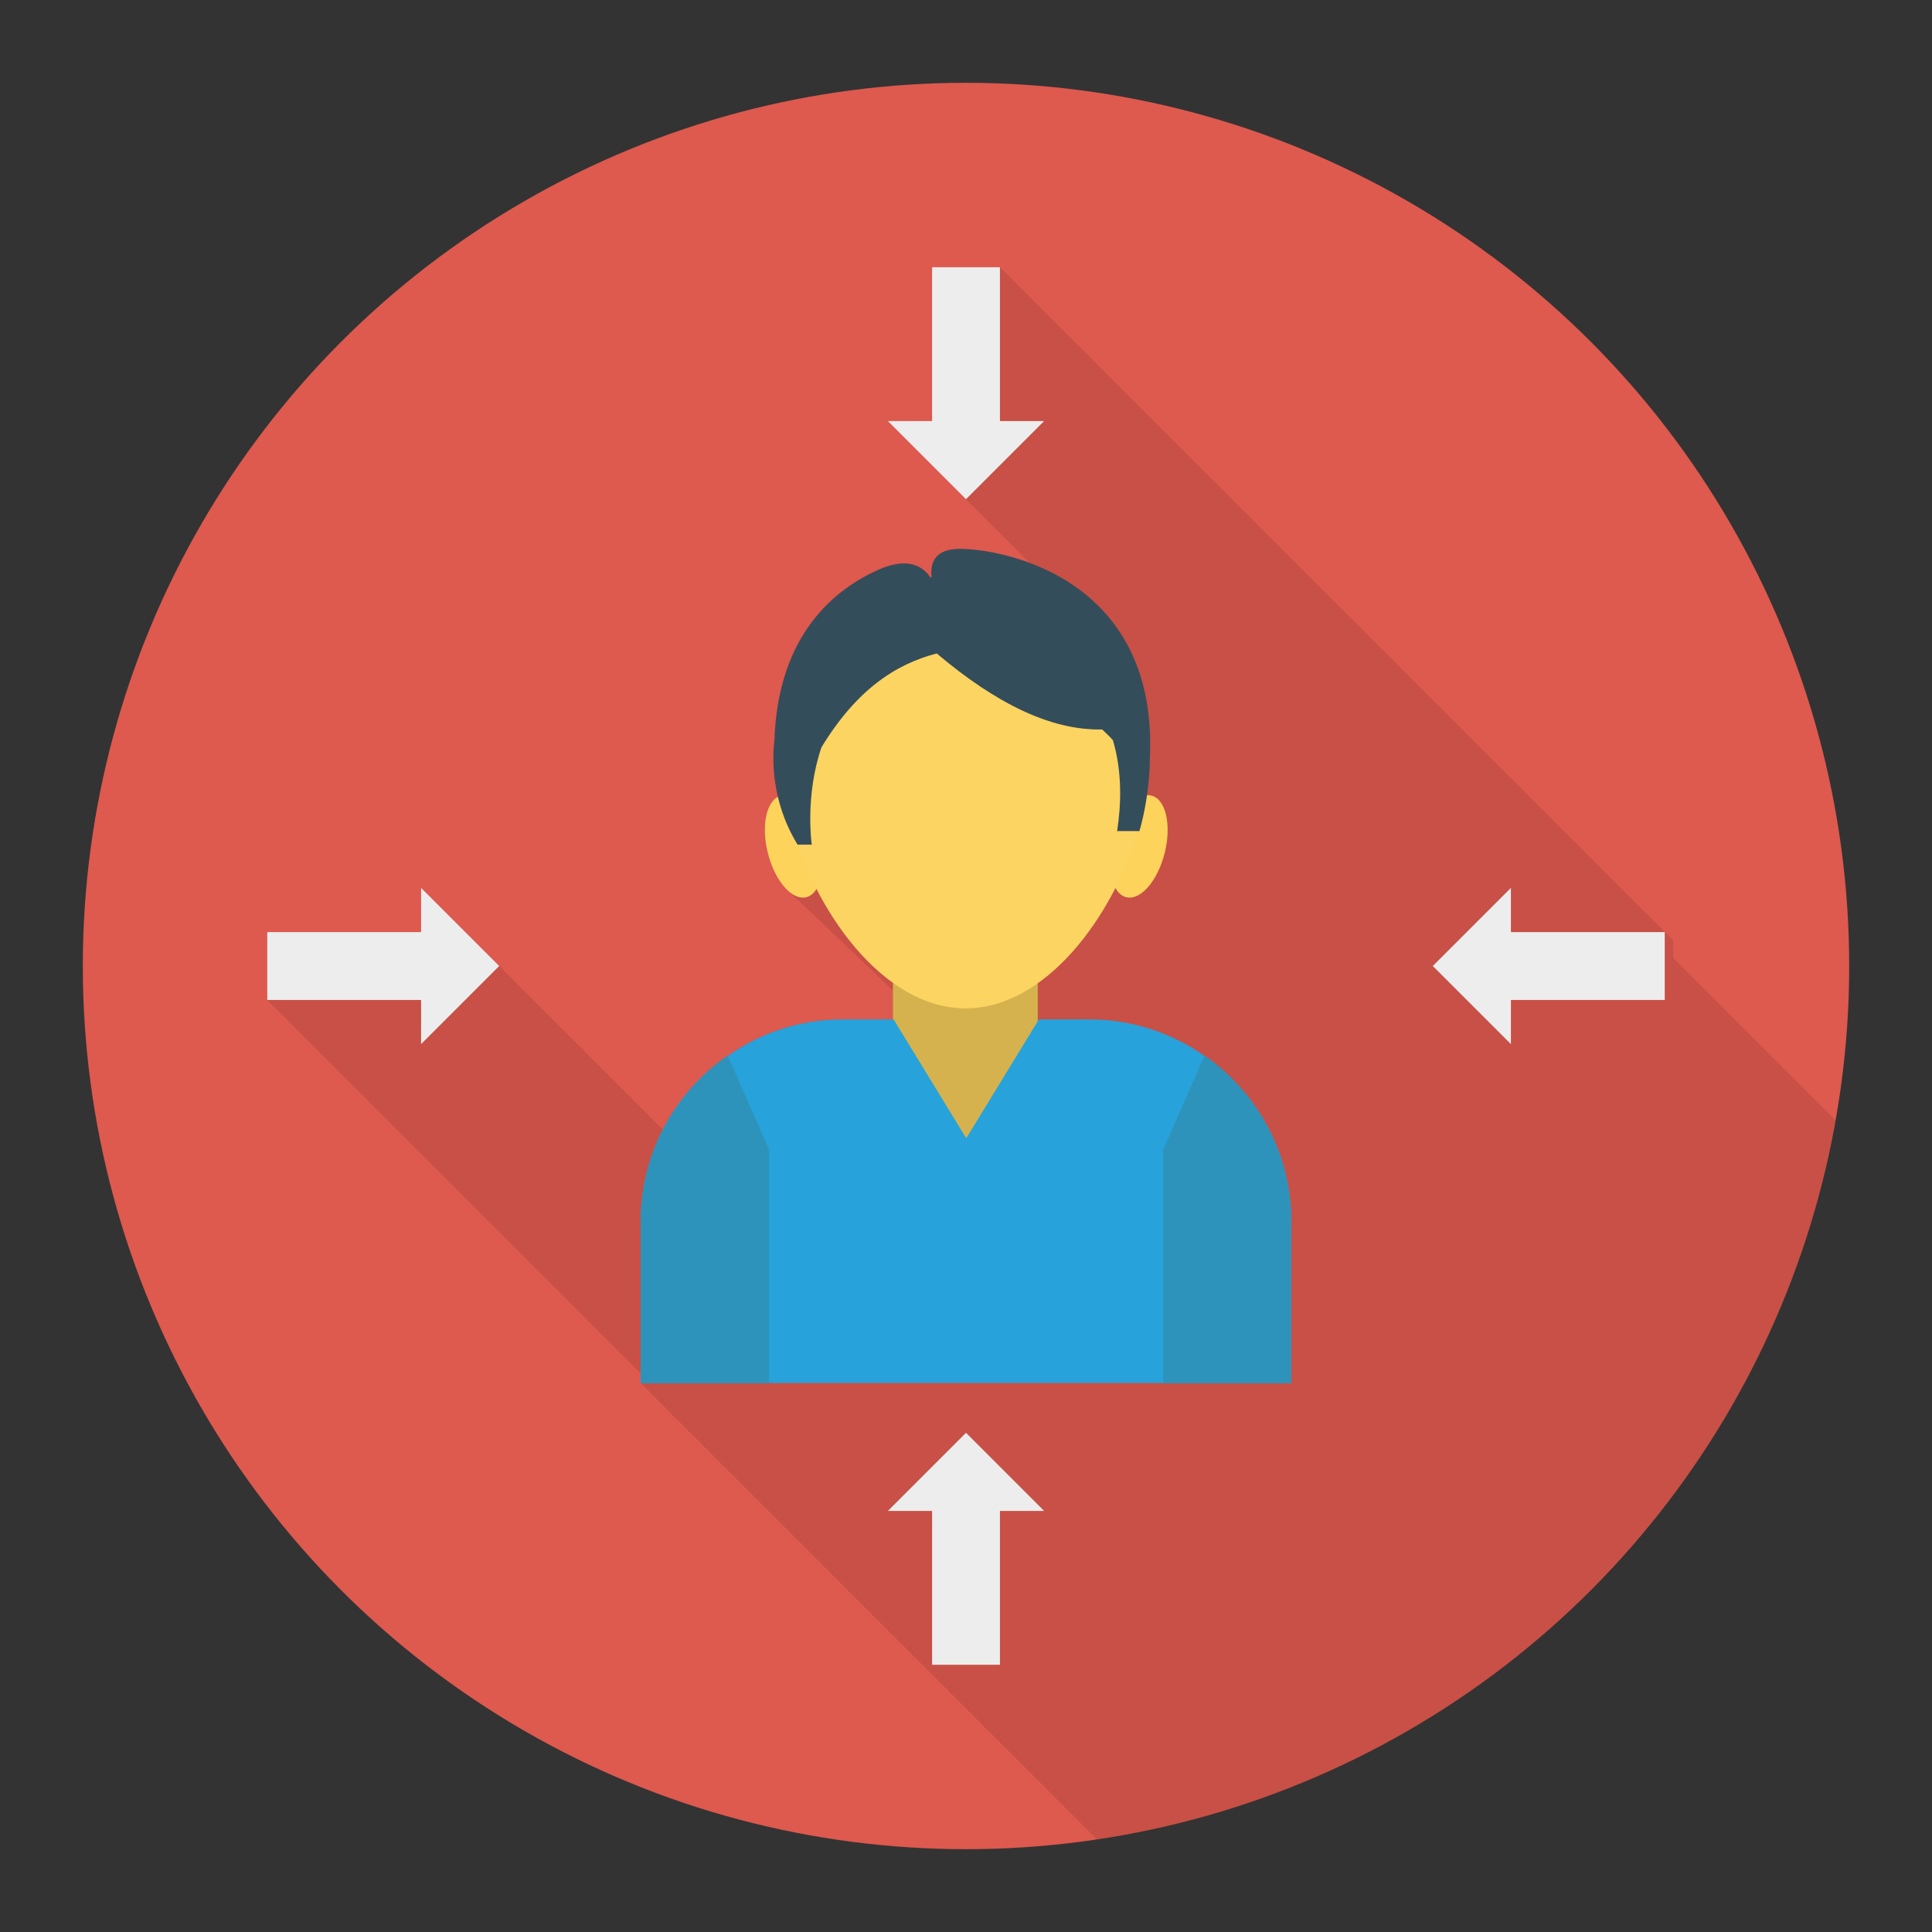 <svg enable-background="new 0 0 140 140" height="512" viewBox="0 0 140 140" width="512" xmlns="http://www.w3.org/2000/svg"><rect x="0" y="0" width="140" height="140" fill="#333333" stroke="none"/><circle cx="70" cy="70" fill="#de594e" r="64"/><path d="m121.243 68.147-.61-.61-48.17-48.17h-4.92v11.15h-3.2l10.28 10.28c-2.35-.88-4.48-1.06-5.35-1.01-1.8.11-1.85 1.38-1.76 2.04-.01 0-.03.01-.04.01l-.41-.41c-.02-.02-.04-.05-.07-.07l-.02-.02c-.33-.27-.8-.51-1.48-.51-.49 0-1.08.13-1.8.44-3.12 1.39-7.34 4.63-7.58 12.46 0 0-.28 1.74.26 4.03-.87.46-1.2 2.17-.74 4.04.28 1.14.8 2.07 1.38 2.65l7.69 7.32v2.1h-3.63c-3.11 0-5.96.97-8.34 2.64-.31.19-.6.42-.89.65-1.57 1.27-2.87 2.88-3.8 4.71l-11.87-11.87-5.66-5.66v3.2h-11.15v4.92l27.06 27.06v.71l33.068 33.068c27.18-4.042 48.766-25.173 53.515-52.115l-11.763-11.763v-1.27z" opacity=".1"/><path d="m64.705 69.872h10.494v13.016h-10.494z" fill="#d6b24e"/><path d="m88.153 77.157c-.27-.23-.56-.46-.87-.65l-.013.008.003-.008c-2.35-1.65-5.25-2.64-8.36-2.64h-3.63l-5.23 8.56h-.07l-5.23-8.56h-3.68c-3.11 0-5.95.97-8.33 2.64h-.01v.01c-.32.18-.6.41-.89.64-3.3 2.67-5.42 6.78-5.42 11.37v11.7h9.3v-.01h28.56v-.013l.01.023h9.28v-11.7c0-4.59-2.12-8.7-5.42-11.37z" fill="#27a2db"/><path d="m83.44 57.653c-1.036-.258-2.286 1.181-2.792 3.214-.506 2.033-.076 3.889.961 4.147 1.036.258 2.286-1.181 2.791-3.214.506-2.033.076-3.889-.96-4.147z" fill="#fed35b"/><path d="m56.596 57.653c1.036-.258 2.286 1.181 2.792 3.214.506 2.033.076 3.889-.961 4.147-1.036.258-2.286-1.181-2.791-3.214-.506-2.033-.076-3.889.96-4.147z" fill="#fed35b"/><path d="m82.924 58.386c-.105.549-.232 1.118-.401 1.688-1.857 6.393-6.772 12.997-12.553 12.997-5.971 0-11.013-7.068-12.722-13.672-.021-.127-.063-.274-.084-.401 1.448-8.366 6.709-12.109 10.718-13.142 4.241 3.587 7.966 5.793 11.701 5.709 1.941 1.751 3.195 4.902 3.342 6.822z" fill="#fcd462"/><path d="m69.271 39.784c-1.798.112-1.848 1.388-1.754 2.043-.034.006-.07.009-.105.016-.379-.594-1.403-1.597-3.715-.574-3.129 1.384-7.34 4.633-7.581 12.454 0 0-.612 3.77 1.679 7.481h1.028s-.514-3.499.705-7.052c2.504-4.123 5.339-6.023 8.353-6.8 4.241 3.587 8.25 5.591 11.984 5.507.281.254.536.51.777.768.703 2.338.593 4.778.309 6.595h1.618c.793-2.779.756-5.295.756-5.295.622-13.621-11.626-15.294-14.054-15.142z" fill="#344d5b"/><g fill="#ededed"><path d="m109.486 64.339-5.661 5.661 5.661 5.661v-3.202h11.149v-4.917h-11.149z"/><path d="m30.514 64.339 5.661 5.661-5.661 5.661v-3.202h-11.149v-4.917h11.149z"/><path d="m64.339 30.514 5.661 5.661 5.661-5.661h-3.202v-11.149h-4.917v11.149z"/><path d="m64.339 109.486 5.661-5.661 5.661 5.661h-3.202v11.149h-4.917v-11.149z"/></g><g fill="#2d93ba"><path d="m93.572 88.53v11.695h-9.279v-16.927l2.989-6.788c.311.187.602.415.872.644 3.301 2.678 5.418 6.788 5.418 11.376z"/><path d="m55.728 83.298v16.927h-9.3v-11.695c0-4.588 2.117-8.698 5.418-11.376.291-.228.581-.457.893-.644z"/></g></svg>